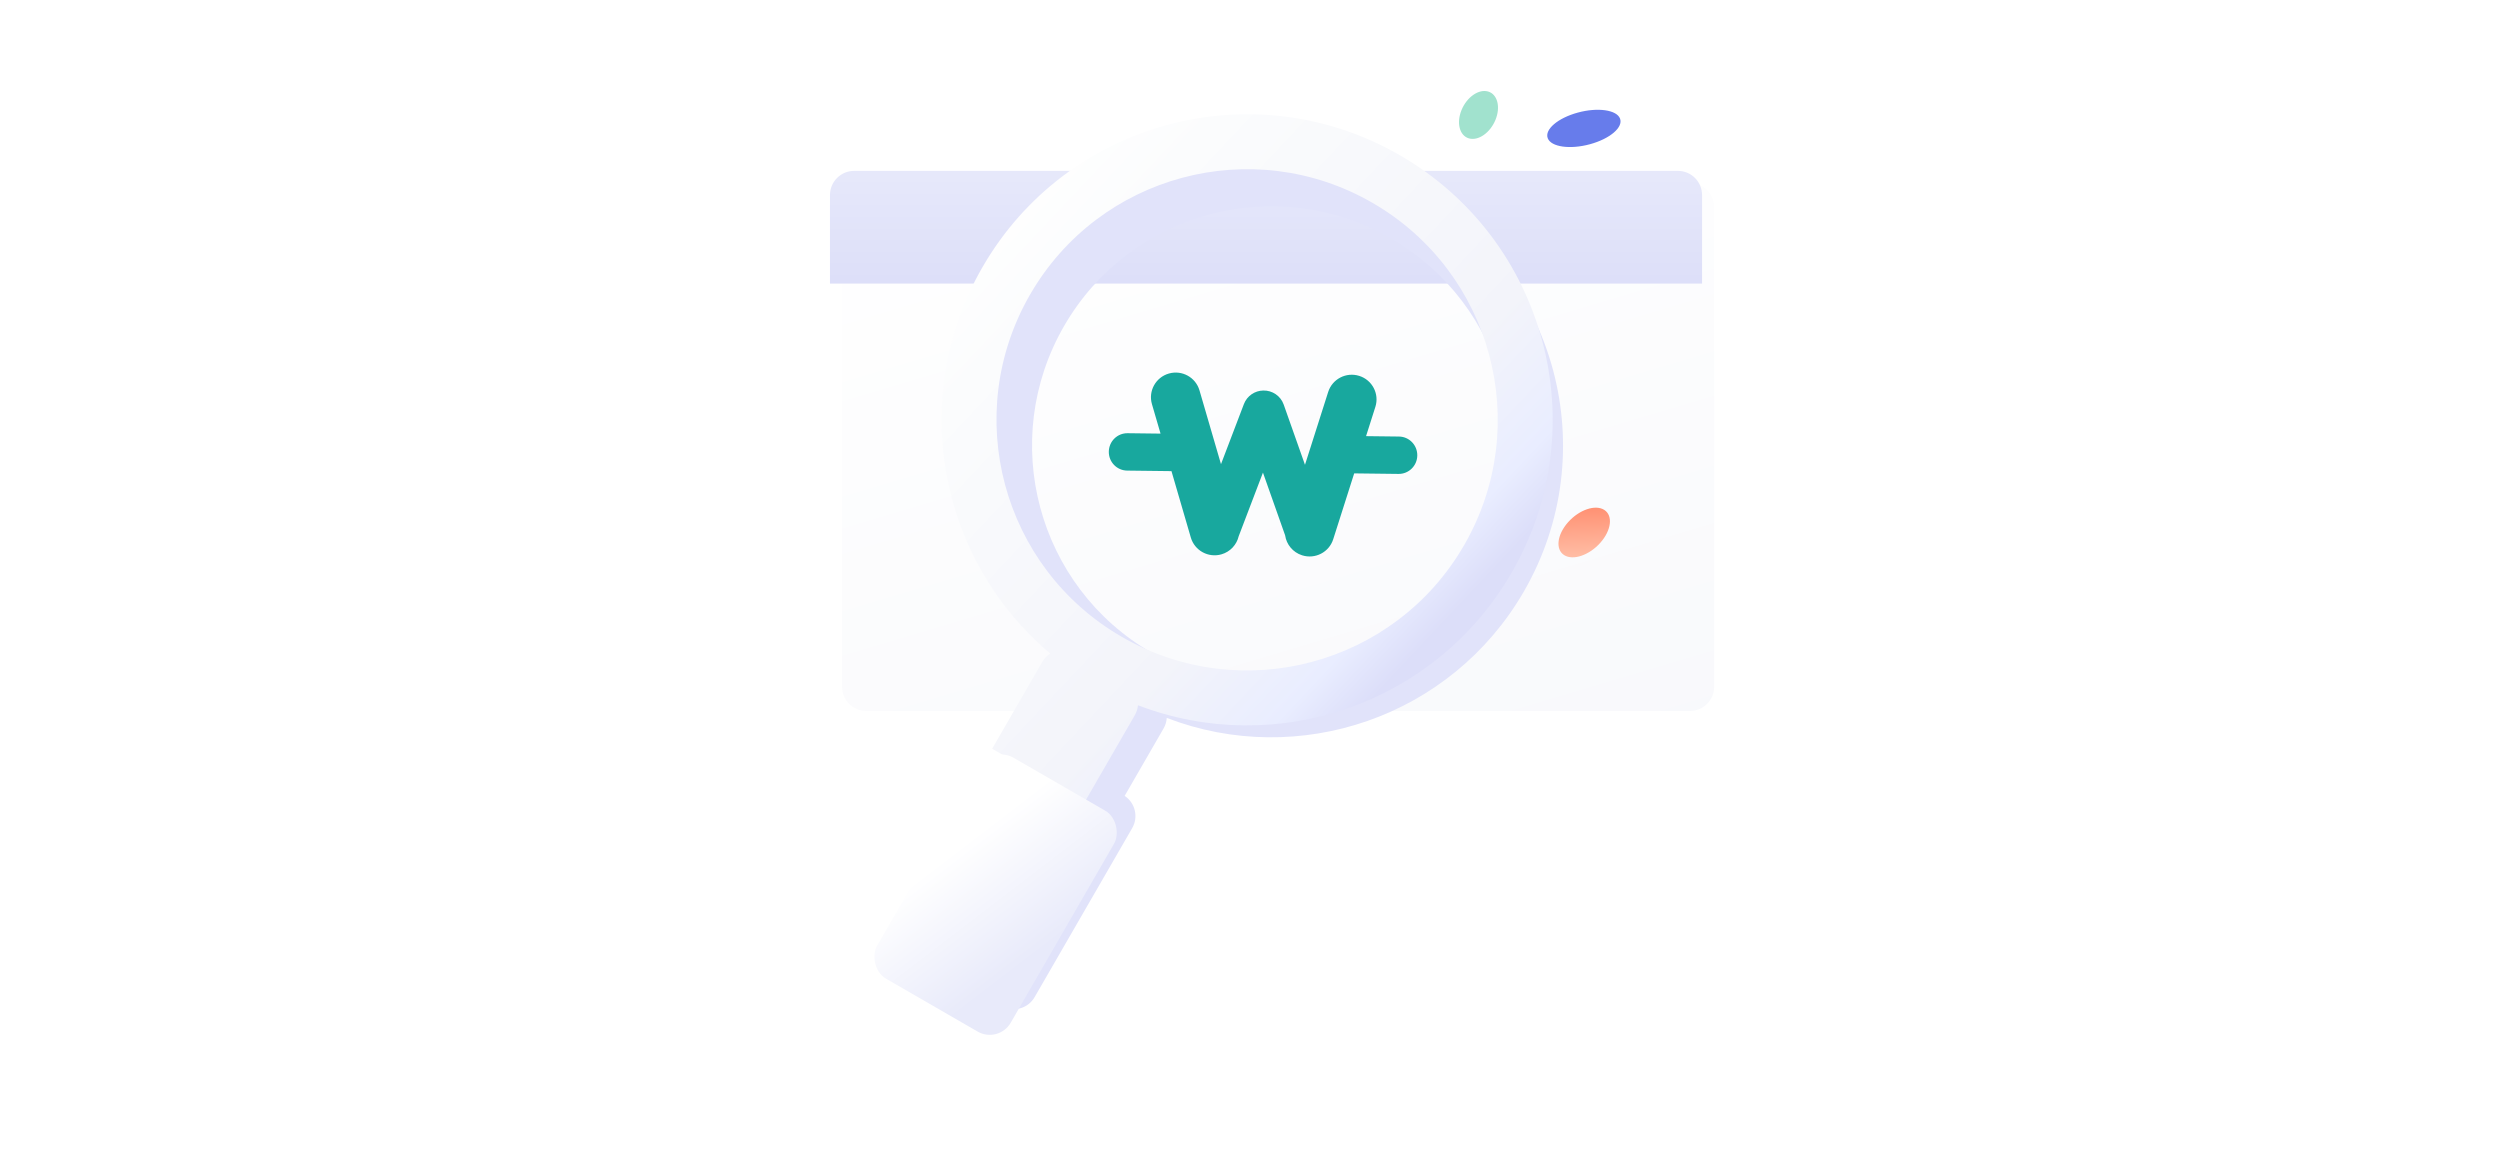 <svg width="260" height="120" viewBox="0 0 260 120" fill="none" xmlns="http://www.w3.org/2000/svg">
<g filter="url(#filter0_d_4778_233889)">
<path d="M86.318 19.029C86.318 17.639 87.445 16.512 88.835 16.512H174.498C175.888 16.512 177.015 17.639 177.015 19.029V68.907C177.015 70.297 175.888 71.424 174.498 71.424H88.835C87.445 71.424 86.318 70.297 86.318 68.907V19.029Z" fill="url(#paint0_linear_4778_233889)"/>
</g>
<g filter="url(#filter1_di_4778_233889)">
<path d="M86.318 19.029C86.318 17.639 87.445 16.512 88.835 16.512H174.498C175.888 16.512 177.015 17.639 177.015 19.029V28.235H86.318V19.029Z" fill="url(#paint1_linear_4778_233889)"/>
</g>
<g filter="url(#filter2_i_4778_233889)">
<path fill-rule="evenodd" clip-rule="evenodd" d="M121.556 37.591C122.921 37.196 124.349 37.979 124.746 39.34L126.983 47.015L129.365 40.767C129.694 39.905 130.51 39.37 131.383 39.356C132.307 39.334 133.182 39.901 133.505 40.818L135.718 47.082L138.131 39.504C138.561 38.154 140.008 37.406 141.364 37.835C142.718 38.263 143.469 39.706 143.038 41.056L142.07 44.101L145.495 44.142C146.559 44.156 147.412 45.037 147.398 46.11C147.385 47.183 146.511 48.043 145.446 48.03L140.836 47.974L138.654 54.825C138.224 56.175 136.777 56.923 135.422 56.495C134.45 56.187 133.789 55.359 133.653 54.417L131.347 47.892L128.823 54.513C128.617 55.385 127.959 56.123 127.034 56.392C125.669 56.786 124.241 56.004 123.844 54.643L121.833 47.74L117.221 47.684C116.155 47.67 115.302 46.79 115.316 45.717C115.329 44.643 116.203 43.783 117.268 43.796L120.696 43.838L119.802 40.771C119.405 39.41 120.191 37.986 121.556 37.591Z" fill="#18A89E"/>
</g>
<g clip-path="url(#clip0_4778_233889)">
<g filter="url(#filter3_f_4778_233889)">
<path fill-rule="evenodd" clip-rule="evenodd" d="M158.487 61.508C150.917 74.618 135.039 79.941 121.343 74.664C121.32 75.04 121.211 75.415 121.01 75.763L116.964 82.772C118.061 83.502 118.416 84.968 117.748 86.125L107.6 103.701C106.906 104.905 105.367 105.317 104.163 104.622L95.259 99.481C94.055 98.787 93.643 97.248 94.338 96.044L104.485 78.468C105.153 77.311 106.602 76.885 107.782 77.471L111.828 70.462C112.047 70.083 112.35 69.782 112.7 69.57C101.625 60.287 98.471 44.12 105.946 31.173C114.322 16.664 132.875 11.693 147.384 20.07C161.893 28.446 166.864 46.999 158.487 61.508ZM119.777 67.888C131.677 74.758 146.894 70.681 153.765 58.781C160.636 46.88 156.558 31.663 144.658 24.792C132.757 17.921 117.54 21.999 110.669 33.899C103.799 45.8 107.876 61.017 119.777 67.888Z" fill="#E1E3FA"/>
</g>
<g filter="url(#filter4_dii_4778_233889)">
<path fill-rule="evenodd" clip-rule="evenodd" d="M119.607 72.089C133.944 77.591 150.553 72.013 158.475 58.293C167.249 43.095 162.042 23.662 146.845 14.888C131.647 6.113 112.214 11.32 103.44 26.518C95.618 40.067 98.907 56.981 110.481 66.71C110.154 66.919 109.87 67.209 109.662 67.569L104.442 76.611L114.06 82.163L119.28 73.122C119.469 72.794 119.576 72.442 119.607 72.089ZM153.529 55.435C146.332 67.901 130.393 72.172 117.927 64.975C105.462 57.778 101.191 41.839 108.388 29.373C115.585 16.908 131.524 12.637 143.99 19.834C156.455 27.031 160.726 42.97 153.529 55.435Z" fill="url(#paint2_linear_4778_233889)"/>
</g>
<g filter="url(#filter5_di_4778_233889)">
<rect x="103.229" y="73.774" width="16.041" height="26.53" rx="2.516" transform="rotate(30 103.229 73.774)" fill="url(#paint3_linear_4778_233889)"/>
</g>
</g>
<g filter="url(#filter6_d_4778_233889)">
<path d="M162.676 23.764C163.606 24.351 165.291 23.772 166.44 22.472C167.59 21.172 167.768 19.643 166.839 19.057C165.91 18.47 164.224 19.048 163.075 20.348C161.926 21.648 161.747 23.178 162.676 23.764Z" fill="url(#paint4_linear_4778_233889)"/>
</g>
<path d="M152.002 11.437C151.449 12.782 151.79 14.105 152.763 14.391C153.737 14.677 154.974 13.818 155.527 12.472C156.081 11.127 155.74 9.804 154.767 9.518C153.793 9.232 152.555 10.091 152.002 11.437Z" fill="#A1E2CE"/>
<path d="M160.966 14.38C161.318 15.288 163.287 15.565 165.362 14.998C167.438 14.432 168.835 13.237 168.483 12.33C168.13 11.422 166.162 11.145 164.086 11.711C162.011 12.277 160.614 13.472 160.966 14.38Z" fill="#677CEB"/>
<defs>
<filter id="filter0_d_4778_233889" x="74.995" y="6.447" width="115.859" height="80.074" filterUnits="userSpaceOnUse" color-interpolation-filters="sRGB">
<feFlood flood-opacity="0" result="BackgroundImageFix"/>
<feColorMatrix in="SourceAlpha" type="matrix" values="0 0 0 0 0 0 0 0 0 0 0 0 0 0 0 0 0 0 127 0" result="hardAlpha"/>
<feOffset dx="1.258" dy="2.516"/>
<feGaussianBlur stdDeviation="6.291"/>
<feColorMatrix type="matrix" values="0 0 0 0 0.831 0 0 0 0 0.863 0 0 0 0 1 0 0 0 0.75 0"/>
<feBlend mode="normal" in2="BackgroundImageFix" result="effect1_dropShadow_4778_233889"/>
<feBlend mode="normal" in="SourceGraphic" in2="effect1_dropShadow_4778_233889" result="shape"/>
</filter>
<filter id="filter1_di_4778_233889" x="83.802" y="13.996" width="95.729" height="16.755" filterUnits="userSpaceOnUse" color-interpolation-filters="sRGB">
<feFlood flood-opacity="0" result="BackgroundImageFix"/>
<feColorMatrix in="SourceAlpha" type="matrix" values="0 0 0 0 0 0 0 0 0 0 0 0 0 0 0 0 0 0 127 0" result="hardAlpha"/>
<feOffset/>
<feGaussianBlur stdDeviation="1.258"/>
<feComposite in2="hardAlpha" operator="out"/>
<feColorMatrix type="matrix" values="0 0 0 0 0.785 0 0 0 0 0.803 0 0 0 0 0.942 0 0 0 0.8 0"/>
<feBlend mode="normal" in2="BackgroundImageFix" result="effect1_dropShadow_4778_233889"/>
<feBlend mode="normal" in="SourceGraphic" in2="effect1_dropShadow_4778_233889" result="shape"/>
<feColorMatrix in="SourceAlpha" type="matrix" values="0 0 0 0 0 0 0 0 0 0 0 0 0 0 0 0 0 0 127 0" result="hardAlpha"/>
<feOffset dy="1.258"/>
<feGaussianBlur stdDeviation="1.258"/>
<feComposite in2="hardAlpha" operator="arithmetic" k2="-1" k3="1"/>
<feColorMatrix type="matrix" values="0 0 0 0 0.608 0 0 0 0 0.639 0 0 0 0 0.894 0 0 0 0.4 0"/>
<feBlend mode="normal" in2="shape" result="effect2_innerShadow_4778_233889"/>
</filter>
<filter id="filter2_i_4778_233889" x="115.315" y="37.489" width="32.083" height="20.385" filterUnits="userSpaceOnUse" color-interpolation-filters="sRGB">
<feFlood flood-opacity="0" result="BackgroundImageFix"/>
<feBlend mode="normal" in="SourceGraphic" in2="BackgroundImageFix" result="shape"/>
<feColorMatrix in="SourceAlpha" type="matrix" values="0 0 0 0 0 0 0 0 0 0 0 0 0 0 0 0 0 0 127 0" result="hardAlpha"/>
<feOffset dy="1.258"/>
<feGaussianBlur stdDeviation="0.944"/>
<feComposite in2="hardAlpha" operator="arithmetic" k2="-1" k3="1"/>
<feColorMatrix type="matrix" values="0 0 0 0 0.03 0 0 0 0 0.592 0 0 0 0 0.552 0 0 0 1 0"/>
<feBlend mode="normal" in2="shape" result="effect1_innerShadow_4778_233889"/>
</filter>
<filter id="filter3_f_4778_233889" x="86" y="8" width="84.556" height="104.959" filterUnits="userSpaceOnUse" color-interpolation-filters="sRGB">
<feFlood flood-opacity="0" result="BackgroundImageFix"/>
<feBlend mode="normal" in="SourceGraphic" in2="BackgroundImageFix" result="shape"/>
<feGaussianBlur stdDeviation="4" result="effect1_foregroundBlur_4778_233889"/>
</filter>
<filter id="filter4_dii_4778_233889" x="95.403" y="8.109" width="71.108" height="79.087" filterUnits="userSpaceOnUse" color-interpolation-filters="sRGB">
<feFlood flood-opacity="0" result="BackgroundImageFix"/>
<feColorMatrix in="SourceAlpha" type="matrix" values="0 0 0 0 0 0 0 0 0 0 0 0 0 0 0 0 0 0 127 0" result="hardAlpha"/>
<feOffset dy="1.258"/>
<feGaussianBlur stdDeviation="1.887"/>
<feComposite in2="hardAlpha" operator="out"/>
<feColorMatrix type="matrix" values="0 0 0 0 0.765 0 0 0 0 0.78 0 0 0 0 0.937 0 0 0 0.5 0"/>
<feBlend mode="normal" in2="BackgroundImageFix" result="effect1_dropShadow_4778_233889"/>
<feBlend mode="normal" in="SourceGraphic" in2="effect1_dropShadow_4778_233889" result="shape"/>
<feColorMatrix in="SourceAlpha" type="matrix" values="0 0 0 0 0 0 0 0 0 0 0 0 0 0 0 0 0 0 127 0" result="hardAlpha"/>
<feOffset dx="-1.258" dy="-2.516"/>
<feGaussianBlur stdDeviation="2.516"/>
<feComposite in2="hardAlpha" operator="arithmetic" k2="-1" k3="1"/>
<feColorMatrix type="matrix" values="0 0 0 0 0.694 0 0 0 0 0.702 0 0 0 0 0.788 0 0 0 0.2 0"/>
<feBlend mode="normal" in2="shape" result="effect2_innerShadow_4778_233889"/>
<feColorMatrix in="SourceAlpha" type="matrix" values="0 0 0 0 0 0 0 0 0 0 0 0 0 0 0 0 0 0 127 0" result="hardAlpha"/>
<feOffset dy="2.516"/>
<feGaussianBlur stdDeviation="1.258"/>
<feComposite in2="hardAlpha" operator="arithmetic" k2="-1" k3="1"/>
<feColorMatrix type="matrix" values="0 0 0 0 1 0 0 0 0 1 0 0 0 0 1 0 0 0 0.5 0"/>
<feBlend mode="normal" in2="effect2_innerShadow_4778_233889" result="effect3_innerShadow_4778_233889"/>
</filter>
<filter id="filter5_di_4778_233889" x="87.109" y="72.178" width="32.865" height="36.705" filterUnits="userSpaceOnUse" color-interpolation-filters="sRGB">
<feFlood flood-opacity="0" result="BackgroundImageFix"/>
<feColorMatrix in="SourceAlpha" type="matrix" values="0 0 0 0 0 0 0 0 0 0 0 0 0 0 0 0 0 0 127 0" result="hardAlpha"/>
<feOffset dy="1.258"/>
<feGaussianBlur stdDeviation="1.887"/>
<feComposite in2="hardAlpha" operator="out"/>
<feColorMatrix type="matrix" values="0 0 0 0 0.765 0 0 0 0 0.78 0 0 0 0 0.937 0 0 0 0.5 0"/>
<feBlend mode="normal" in2="BackgroundImageFix" result="effect1_dropShadow_4778_233889"/>
<feBlend mode="normal" in="SourceGraphic" in2="effect1_dropShadow_4778_233889" result="shape"/>
<feColorMatrix in="SourceAlpha" type="matrix" values="0 0 0 0 0 0 0 0 0 0 0 0 0 0 0 0 0 0 127 0" result="hardAlpha"/>
<feOffset dy="2.516"/>
<feGaussianBlur stdDeviation="2.516"/>
<feComposite in2="hardAlpha" operator="arithmetic" k2="-1" k3="1"/>
<feColorMatrix type="matrix" values="0 0 0 0 1 0 0 0 0 1 0 0 0 0 1 0 0 0 0.5 0"/>
<feBlend mode="normal" in2="shape" result="effect2_innerShadow_4778_233889"/>
</filter>
<filter id="filter6_d_4778_233889" x="146.983" y="18.828" width="35.548" height="54.233" filterUnits="userSpaceOnUse" color-interpolation-filters="sRGB">
<feFlood flood-opacity="0" result="BackgroundImageFix"/>
<feColorMatrix in="SourceAlpha" type="matrix" values="0 0 0 0 0 0 0 0 0 0 0 0 0 0 0 0 0 0 127 0" result="hardAlpha"/>
<feOffset dy="33.97"/>
<feGaussianBlur stdDeviation="7.549"/>
<feComposite in2="hardAlpha" operator="out"/>
<feColorMatrix type="matrix" values="0 0 0 0 0 0 0 0 0 0 0 0 0 0 0 0 0 0 0.05 0"/>
<feBlend mode="normal" in2="BackgroundImageFix" result="effect1_dropShadow_4778_233889"/>
<feBlend mode="normal" in="SourceGraphic" in2="effect1_dropShadow_4778_233889" result="shape"/>
</filter>
<linearGradient id="paint0_linear_4778_233889" x1="93.576" y1="17.212" x2="126.199" y2="126.574" gradientUnits="userSpaceOnUse">
<stop stop-color="white"/>
<stop offset="1" stop-color="#F5F6FA"/>
</linearGradient>
<linearGradient id="paint1_linear_4778_233889" x1="131.667" y1="14.661" x2="131.667" y2="29.16" gradientUnits="userSpaceOnUse">
<stop stop-color="white"/>
<stop offset="0" stop-color="#E8EAFA"/>
<stop offset="1" stop-color="#DCDEF9"/>
</linearGradient>
<linearGradient id="paint2_linear_4778_233889" x1="99.892" y1="11.032" x2="161.899" y2="69.337" gradientUnits="userSpaceOnUse">
<stop offset="0.109" stop-color="white"/>
<stop offset="0.242" stop-color="#FBFCFD"/>
<stop offset="0.654" stop-color="#F3F4FA"/>
<stop offset="0.797" stop-color="#E9EDFF"/>
<stop offset="0.864" stop-color="#DCDEF9"/>
<stop offset="0.909" stop-color="#DCDEF9"/>
</linearGradient>
<linearGradient id="paint3_linear_4778_233889" x1="108.707" y1="76.95" x2="121.363" y2="82.206" gradientUnits="userSpaceOnUse">
<stop stop-color="white"/>
<stop offset="1" stop-color="#E8EAFA"/>
</linearGradient>
<linearGradient id="paint4_linear_4778_233889" x1="165.433" y1="18.843" x2="165.623" y2="23.914" gradientUnits="userSpaceOnUse">
<stop stop-color="#FF9173"/>
<stop offset="1" stop-color="#FFBDA5"/>
</linearGradient>
<clipPath id="clip0_4778_233889">
<rect width="92" height="101" fill="white" transform="translate(82 10.001)"/>
</clipPath>
</defs>
</svg>
